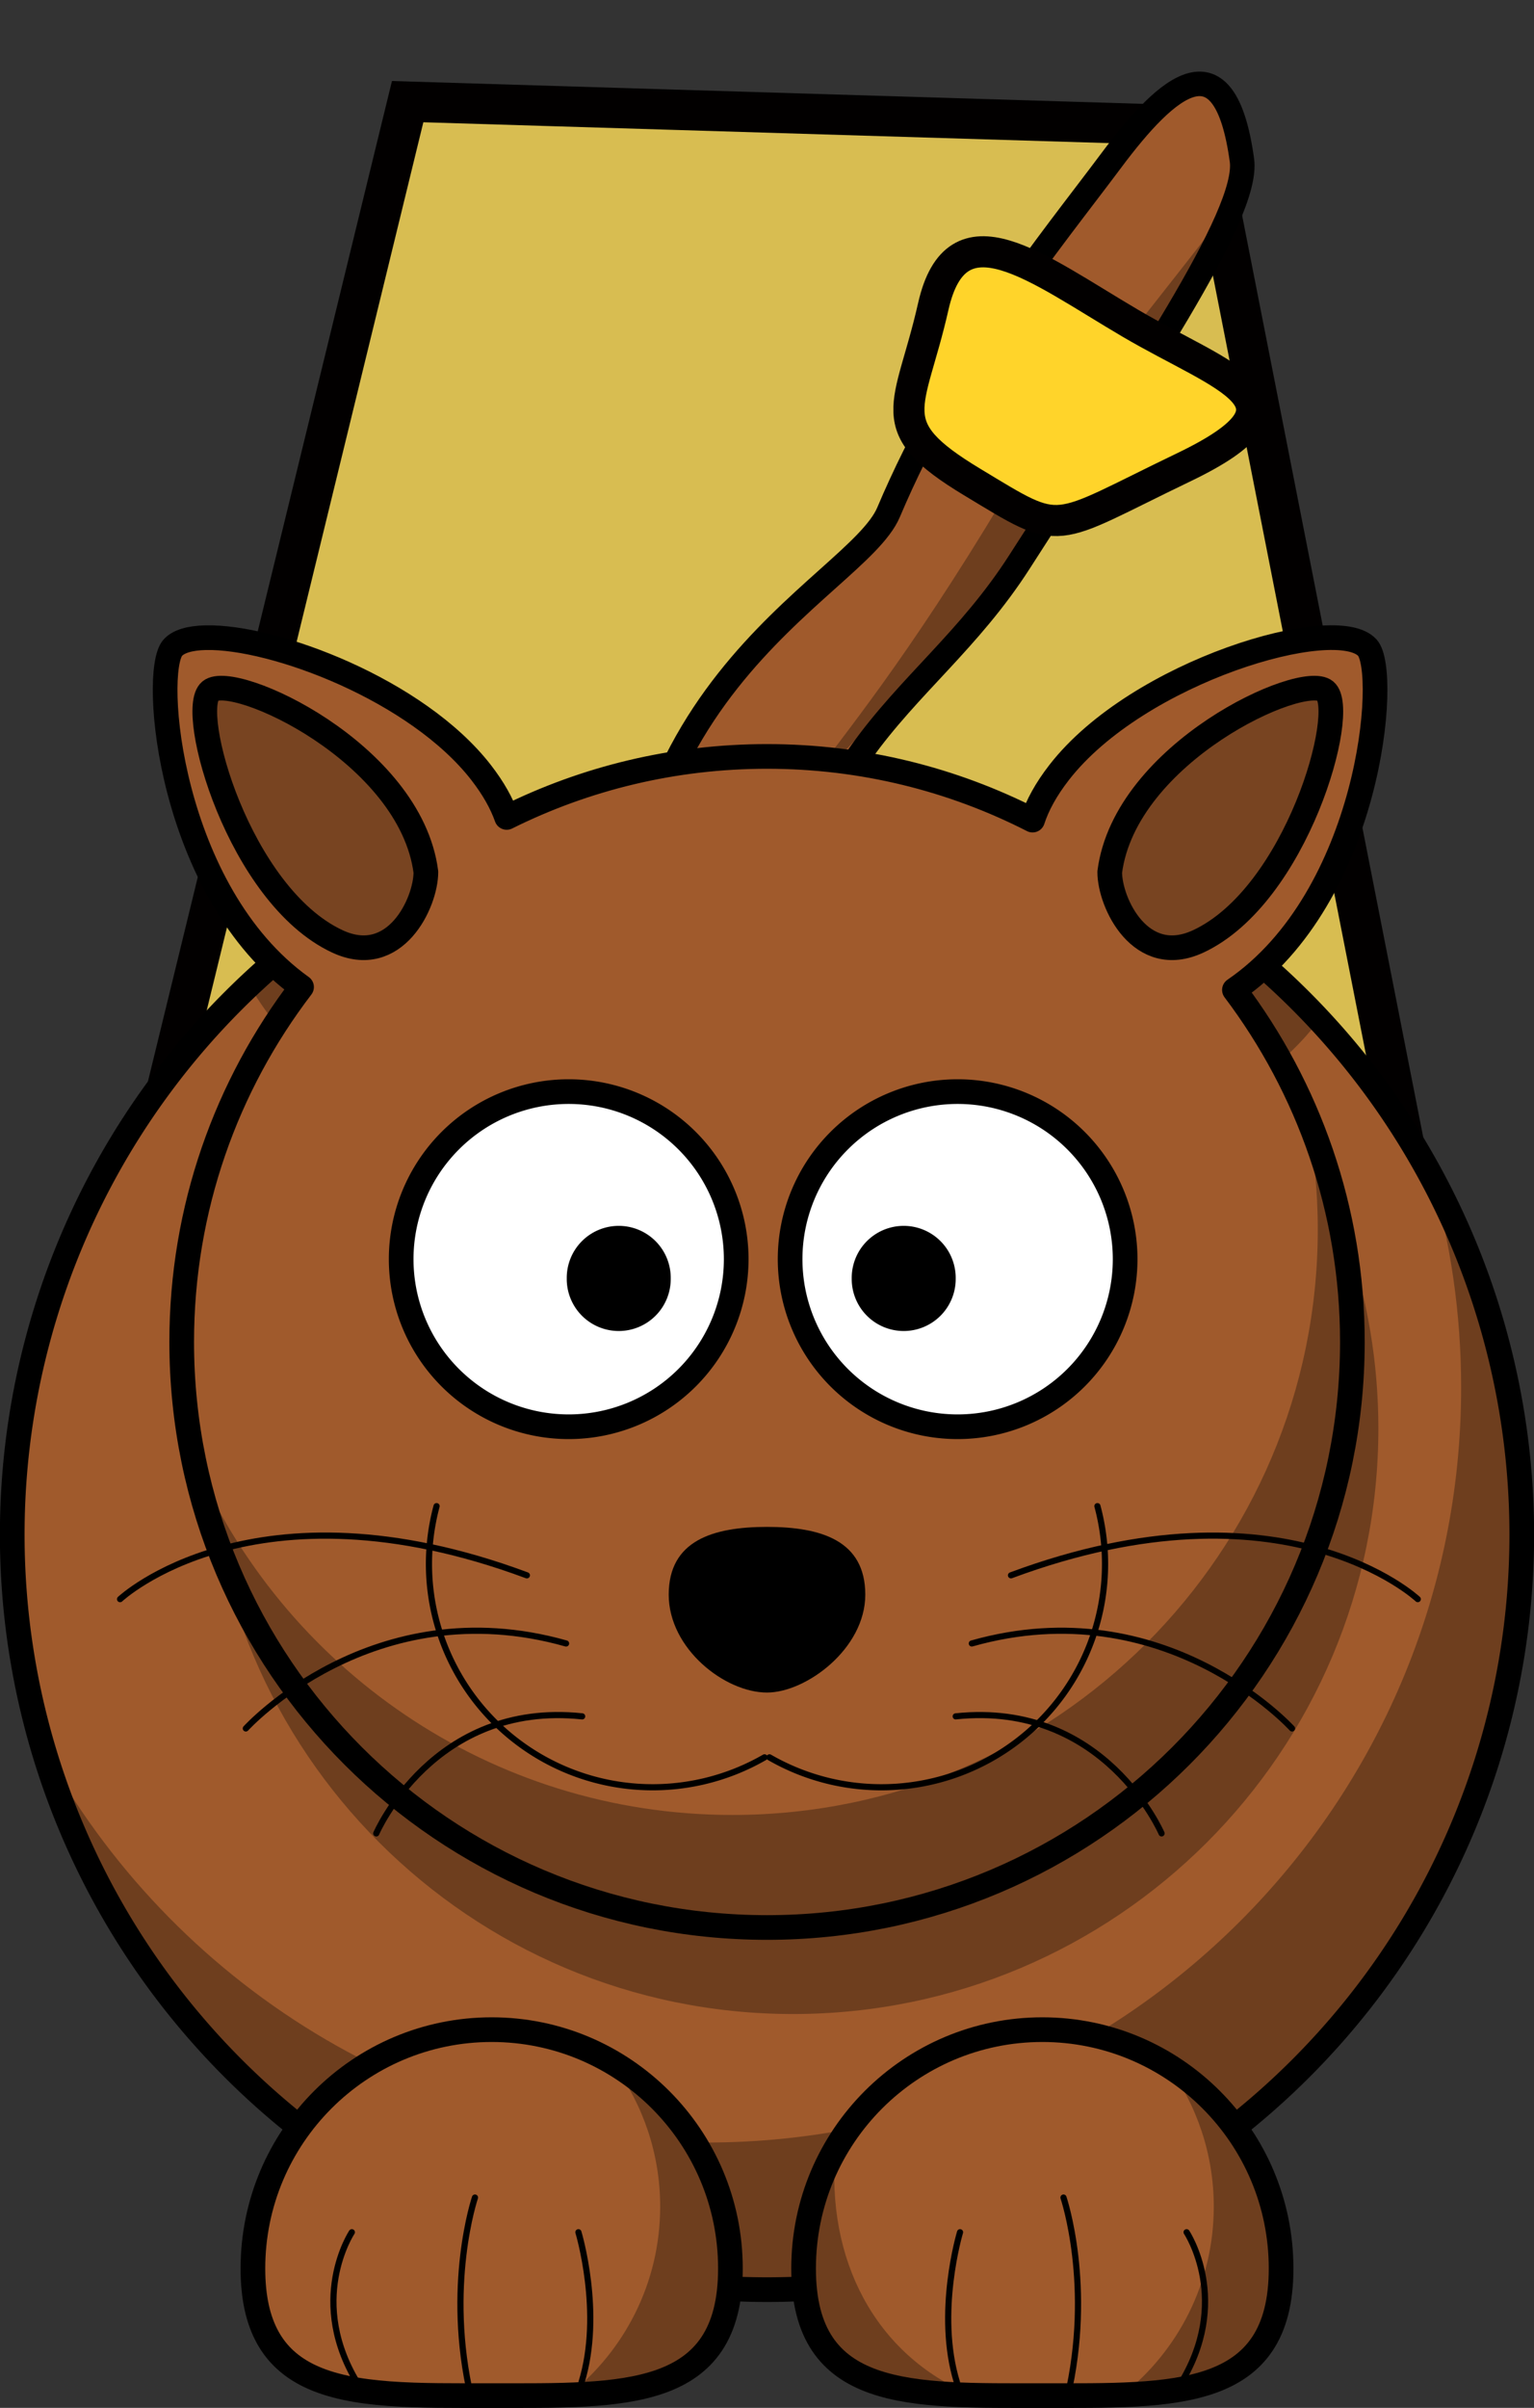 <?xml version="1.0" encoding="UTF-8" standalone="no"?>
<!-- Created with Inkscape (http://www.inkscape.org/) -->

<svg
   xmlns:dc="http://purl.org/dc/elements/1.1/"
   xmlns:cc="http://creativecommons.org/ns#"
   xmlns:rdf="http://www.w3.org/1999/02/22-rdf-syntax-ns#"
   xmlns:svg="http://www.w3.org/2000/svg"
   xmlns="http://www.w3.org/2000/svg"
   xmlns:sodipodi="http://sodipodi.sourceforge.net/DTD/sodipodi-0.dtd"
   xmlns:inkscape="http://www.inkscape.org/namespaces/inkscape"
   version="1.0"
   width="250.772"
   height="393.489"
   id="svg2"
   inkscape:version="0.48.1 r9760"
   sodipodi:docname="rfmetronome.svg">
  <rect width="100%" height="100%" fill="#333333" stroke="none"/>
  <sodipodi:namedview
     pagecolor="#ffffff"
     bordercolor="#666666"
     borderopacity="1"
     objecttolerance="10"
     gridtolerance="10"
     guidetolerance="10"
     inkscape:pageopacity="0"
     inkscape:pageshadow="2"
     inkscape:window-width="1280"
     inkscape:window-height="742"
     id="namedview3109"
     showgrid="false"
     inkscape:zoom="0.81831753"
     inkscape:cx="56.843447"
     inkscape:cy="266.2686"
     inkscape:window-x="0"
     inkscape:window-y="26"
     inkscape:window-maximized="1"
     inkscape:current-layer="svg2" />
  <defs
     id="defs4" />
  <path
     style="fill:#d8bd51;fill-opacity:1;stroke:#020000;stroke-width:6.582;stroke-miterlimit:4;stroke-opacity:1;stroke-dasharray:none"
     d="M 66.641,16.61 196.827,20.568 242.207,251.469 9.979,248.83 z"
     id="rect4012"
     inkscape:connector-curvature="0"
     sodipodi:nodetypes="ccccc"
     inkscape:export-filename="/home/drt/Downloads/cat_at_36.png"
     inkscape:export-xdpi="8.400794"
     inkscape:export-ydpi="8.400794" />
  <g
     id="g3231"
     transform="translate(240.469,-177.413)"
     inkscape:export-filename="/home/drt/Downloads/cat_at_36.png"
     inkscape:export-xdpi="8.400794"
     inkscape:export-ydpi="8.400794"
     style="stroke-width:1.008;stroke-miterlimit:4;stroke-dasharray:none">
    <path
       sodipodi:nodetypes="cssssscc"
       d="m -136.625,354.303 c -9.443,-63.582 36.021,-80.434 41.41,-93.169 10.665,-25.2 26.361,-44.035 36.402,-57.485 9.316,-12.48 18.582,-20.454 21.372,-0.032 1.214,8.885 -17.211,35.763 -36.37,65.623 -16.342,25.469 -39.522,29.665 -39.522,83.804 1e-5,46.024 -22.033,1.259 -23.292,1.259 z"
       id="path3229-0"
       style="fill:#a05a2c;fill-opacity:1;fill-rule:evenodd;stroke:#000000;stroke-width:4.008;stroke-linecap:butt;stroke-linejoin:miter;stroke-miterlimit:4;stroke-opacity:1;stroke-dasharray:none"
       inkscape:connector-curvature="0" />
    <path
       sodipodi:nodetypes="csscssc"
       d="m -39.955,211.84 c -17.269,22.425 -33.322,41.752 -36.472,47.001 -31.962,53.269 -39.429,46.402 -43.429,77.04 -2.42,18.54 -3.16,30.9 -7.562,28.719 6.792,9.204 11.301,14.087 15.062,-14.719 6.056,-46.38 -2.842,-36.296 10.628,-50.408 23.773,-24.907 68.516,-82.256 61.773,-87.634 z"
       id="path3334-4"
       style="fill:#000000;fill-opacity:0.314;fill-rule:evenodd;stroke:none"
       inkscape:connector-curvature="0" />
  </g>
  <path
     inkscape:connector-curvature="0"
     style="fill:#a05a2c;fill-opacity:1;fill-rule:nonzero;stroke:#000000;stroke-width:4.032;stroke-linecap:round;stroke-linejoin:round;stroke-miterlimit:4;stroke-opacity:1;stroke-dasharray:none"
     id="path2383"
     d="m 248.772,250.783 a 123.386,123.386 0 1 1 -246.772,0 123.386,123.386 0 1 1 246.772,0 z"
     inkscape:export-filename="/home/drt/Downloads/cat_at_36.png"
     inkscape:export-xdpi="8.400794"
     inkscape:export-ydpi="8.400794" />
  <g
     id="g3201"
     transform="translate(-879.596,381.632)"
     inkscape:export-filename="/home/drt/Downloads/cat_at_36.png"
     inkscape:export-xdpi="3.0999999"
     inkscape:export-ydpi="3.0999999">
    <path
       d="M 105.871,146.283 C 96.428,82.701 160.27,78.423 153.085,53.114 145.612,26.79 116.573,34.228 101.464,30.451 86.356,26.674 88.585,12.717 97.687,5.27 c 6.925,-5.666 63.548,-8.729 76.802,32.735 18.437,57.679 -45.326,52.88 -45.326,107.019 1e-5,46.024 -22.033,1.259 -23.292,1.259 z"
       id="path3229"
       style="fill:#a05a2c;fill-opacity:1;fill-rule:evenodd;stroke:#000000;stroke-width:4;stroke-linecap:butt;stroke-linejoin:miter;stroke-miterlimit:4;stroke-opacity:1;stroke-dasharray:none"
       inkscape:connector-curvature="0" />
    <path
       d="m 159.08,15.535 c 3.32,4.186 6.042,9.138 7.906,14.969 18.437,57.679 -45.313,52.892 -45.312,107.031 1e-5,18.697 -3.66,22.4 -8.062,20.219 6.792,9.204 15.563,16.331 15.562,-12.719 -1e-5,-54.139 63.749,-49.352 45.312,-107.031 -3.13,-9.793 -8.664,-17.091 -15.406,-22.469 z m -68.156,6.406 c 1.117,3.776 4.393,6.966 10.531,8.5 10.768,2.692 28.618,-0.301 40.688,7.281 -10.616,-16.849 -34.839,-11.444 -48.188,-14.781 -1.112,-0.278 -2.103,-0.618 -3.031,-1 z"
       id="path3334"
       style="fill:#000000;fill-opacity:0.314;fill-rule:evenodd;stroke:none"
       inkscape:connector-curvature="0" />
  </g>
  <path
     inkscape:connector-curvature="0"
     style="fill:#000000;fill-opacity:0.314;fill-rule:nonzero;stroke:none;stroke-width:1.008;stroke-miterlimit:4;stroke-dasharray:none"
     id="path3306"
     d="m 79.236,136.347 c -14.361,5.803 -27.382,14.23 -38.469,24.688 3.242,5.518 7.449,10.589 12.781,14.406 -12.298,16.098 -19.594,36.193 -19.594,58 -10e-6,52.819 42.868,95.688 95.688,95.688 52.819,1e-5 95.687,-42.868 95.688,-95.688 -1e-5,-21.6 -7.194,-41.511 -19.281,-57.531 3.723,-2.547 6.888,-5.693 9.594,-9.188 -10.566,-11.339 -23.219,-20.706 -37.375,-27.438 -0.304,0.361 -0.59,0.726 -0.875,1.094 -2.157,2.779 -3.554,5.361 -4.344,7.781 -13.035,-6.655 -27.776,-10.406 -43.406,-10.406 -15.285,1e-5 -29.742,3.586 -42.562,9.969 -0.813,-2.293 -2.162,-4.734 -4.188,-7.344 -1.084,-1.396 -2.323,-2.74 -3.656,-4.031 z"
     inkscape:export-filename="/home/drt/Downloads/cat_at_36.png"
     inkscape:export-xdpi="8.400794"
     inkscape:export-ydpi="8.400794" />
  <path
     inkscape:connector-curvature="0"
     style="fill:#a05a2c;fill-opacity:1;fill-rule:nonzero;stroke:#000000;stroke-width:4.032;stroke-linecap:round;stroke-linejoin:round;stroke-miterlimit:4;stroke-opacity:1;stroke-dasharray:none"
     id="path2385"
     d="m 33.642,104.208 c -2.565,0.057 -4.46,0.587 -5.406,1.656 -3.487,3.939 -0.59,39.934 21.062,55.438 -12.298,16.098 -19.594,36.193 -19.594,58 0,52.819 42.868,95.688 95.688,95.688 52.819,0 95.687,-42.868 95.688,-95.688 0,-21.6 -7.194,-41.511 -19.281,-57.531 22.265,-15.232 25.273,-51.927 21.75,-55.906 -5.047,-5.701 -37.514,3.767 -50.406,20.375 -2.157,2.779 -3.554,5.361 -4.344,7.781 -13.035,-6.655 -27.776,-10.406 -43.406,-10.406 -15.285,0 -29.742,3.586 -42.562,9.969 -0.813,-2.293 -2.162,-4.734 -4.188,-7.344 -10.475,-13.494 -33.886,-22.278 -45,-22.031 z"
     inkscape:export-filename="/home/drt/Downloads/cat_at_36.png"
     inkscape:export-xdpi="8.400794"
     inkscape:export-ydpi="8.400794" />
  <path
     inkscape:connector-curvature="0"
     style="fill:#000000;fill-opacity:0.314;fill-rule:nonzero;stroke:none;stroke-width:1.008;stroke-miterlimit:4;stroke-dasharray:none"
     id="path3293"
     d="m 213.58,182.222 c 1.203,6.045 1.844,12.289 1.844,18.688 -1e-5,52.819 -42.868,95.688 -95.688,95.688 -39.615,0 -73.624,-24.098 -88.156,-58.438 8.771,43.79 47.453,76.844 93.812,76.844 52.819,-3e-5 95.687,-42.868 95.688,-95.688 0,-13.154 -2.684,-25.69 -7.5,-37.094 z"
     inkscape:export-filename="/home/drt/Downloads/cat_at_36.png"
     inkscape:export-xdpi="8.400794"
     inkscape:export-ydpi="8.400794" />
  <path
     inkscape:connector-curvature="0"
     style="fill:#ffffff;fill-opacity:1;fill-rule:nonzero;stroke:#000000;stroke-width:4.032;stroke-linecap:round;stroke-linejoin:round;stroke-miterlimit:4;stroke-opacity:1;stroke-dasharray:none"
     id="path2387"
     d="m 120.35,205.773 a 27.384,27.384 0 1 1 -54.768,0 27.384,27.384 0 1 1 54.768,0 z"
     inkscape:export-filename="/home/drt/Downloads/cat_at_36.png"
     inkscape:export-xdpi="8.400794"
     inkscape:export-ydpi="8.400794" />
  <path
     inkscape:connector-curvature="0"
     style="fill:#ffffff;fill-opacity:1;fill-rule:nonzero;stroke:#000000;stroke-width:4.032;stroke-linecap:round;stroke-linejoin:round;stroke-miterlimit:4;stroke-opacity:1;stroke-dasharray:none"
     id="path2391"
     d="m 183.932,205.773 a 27.384,27.384 0 1 1 -54.768,0 27.384,27.384 0 1 1 54.768,0 z"
     inkscape:export-filename="/home/drt/Downloads/cat_at_36.png"
     inkscape:export-xdpi="8.400794"
     inkscape:export-ydpi="8.400794" />
  <path
     inkscape:connector-curvature="0"
     style="fill:#000000;fill-opacity:1;fill-rule:nonzero;stroke:none;stroke-width:1.008;stroke-miterlimit:4;stroke-dasharray:none"
     id="path2393"
     d="m 109.648,208.92 a 8.499,8.499 0 1 1 -16.997,0 8.499,8.499 0 1 1 16.997,0 z"
     inkscape:export-filename="/home/drt/Downloads/cat_at_36.png"
     inkscape:export-xdpi="8.400794"
     inkscape:export-ydpi="8.400794" />
  <path
     inkscape:connector-curvature="0"
     style="fill:#000000;fill-opacity:1;fill-rule:nonzero;stroke:none;stroke-width:1.008;stroke-miterlimit:4;stroke-dasharray:none"
     id="path2395"
     d="m 156.233,208.92 a 8.499,8.499 0 1 1 -16.997,0 8.499,8.499 0 1 1 16.997,0 z"
     inkscape:export-filename="/home/drt/Downloads/cat_at_36.png"
     inkscape:export-xdpi="8.400794"
     inkscape:export-ydpi="8.400794" />
  <path
     inkscape:connector-curvature="0"
     style="fill:#000000;fill-opacity:1;fill-rule:nonzero;stroke:none;stroke-width:1.008;stroke-miterlimit:4;stroke-dasharray:none"
     id="path2397"
     d="m 141.453,260.598 c 0,8.83 -9.67,15.996 -16.067,15.996 -6.891,0 -16.067,-7.166 -16.067,-15.996 0,-8.83 7.198,-11.074 16.067,-11.074 8.869,0 16.067,2.244 16.067,11.074 z"
     inkscape:export-filename="/home/drt/Downloads/cat_at_36.png"
     inkscape:export-xdpi="8.400794"
     inkscape:export-ydpi="8.400794" />
  <g
     id="g3178"
     transform="translate(-202.598,-242.564)"
     inkscape:export-filename="/home/drt/Downloads/cat_at_36.png"
     inkscape:export-xdpi="8.400794"
     inkscape:export-ydpi="8.400794"
     style="stroke-width:1.008;stroke-miterlimit:4;stroke-dasharray:none">
    <path
       inkscape:connector-curvature="0"
       style="fill:none;stroke:#000000;stroke-width:1.076;stroke-linecap:round;stroke-linejoin:round;stroke-miterlimit:4;stroke-opacity:1;stroke-dasharray:none"
       id="path2400"
       transform="matrix(0.937,0,0,0.935,13.993,33.332)"
       d="M 392.751,487.022 A 39.03,39.03 0 0 1 335.535,530.925" />
    <path
       inkscape:connector-curvature="0"
       style="fill:none;stroke:#000000;stroke-width:1.076;stroke-linecap:round;stroke-linejoin:round;stroke-miterlimit:4;stroke-opacity:1;stroke-dasharray:none"
       id="path3176"
       transform="matrix(-0.937,0,0,0.935,641.976,33.332)"
       d="M 392.751,487.022 A 39.03,39.03 0 0 1 335.535,530.925" />
  </g>
  <path
     inkscape:connector-curvature="0"
     style="fill:#000000;fill-opacity:0.314;fill-rule:nonzero;stroke:none;stroke-width:1.008;stroke-miterlimit:4;stroke-dasharray:none"
     id="path3339"
     d="m 233.955,192.16 c 3.202,10.975 4.906,22.589 4.906,34.594 10e-6,68.109 -55.266,123.375 -123.375,123.375 -46.825,0 -87.598,-26.132 -108.5,-64.594 15.023,51.2 62.367,88.625 118.406,88.625 68.109,0 123.375,-55.266 123.375,-123.375 0,-21.21 -5.373,-41.186 -14.812,-58.625 z"
     inkscape:export-filename="/home/drt/Downloads/cat_at_36.png"
     inkscape:export-xdpi="8.400794"
     inkscape:export-ydpi="8.400794" />
  <g
     id="g3188"
     transform="translate(-200.076,-248.229)"
     inkscape:export-filename="/home/drt/Downloads/cat_at_36.png"
     inkscape:export-xdpi="8.400794"
     inkscape:export-ydpi="8.400794"
     style="stroke-width:1;stroke-miterlimit:4;stroke-dasharray:none">
    <path
       inkscape:connector-curvature="0"
       style="fill:none;stroke:#000000;stroke-width:1;stroke-linecap:round;stroke-linejoin:miter;stroke-miterlimit:4;stroke-opacity:1;stroke-dasharray:none"
       id="path3182"
       d="m 365.347,505.667 c 44.674,-16.608 66.504,3.893 66.504,3.893" />
    <path
       inkscape:connector-curvature="0"
       style="fill:none;stroke:#000000;stroke-width:1;stroke-linecap:round;stroke-linejoin:miter;stroke-miterlimit:4;stroke-opacity:1;stroke-dasharray:none"
       id="path3184"
       d="m 358.94,516.803 c 31.633,-8.958 52.351,13.887 52.351,13.887" />
    <path
       inkscape:connector-curvature="0"
       style="fill:none;stroke:#000000;stroke-width:1;stroke-linecap:round;stroke-linejoin:miter;stroke-miterlimit:4;stroke-opacity:1;stroke-dasharray:none"
       id="path3186"
       d="m 356.309,528.714 c 24.338,-2.576 33.657,19.126 33.657,19.126" />
  </g>
  <g
     id="g3193"
     transform="matrix(-1,0,0,1,451.478,-248.229)"
     inkscape:export-filename="/home/drt/Downloads/cat_at_36.png"
     inkscape:export-xdpi="8.400794"
     inkscape:export-ydpi="8.400794"
     style="stroke-width:1.008;stroke-miterlimit:4;stroke-dasharray:none">
    <path
       inkscape:connector-curvature="0"
       style="fill:none;stroke:#000000;stroke-width:1.008;stroke-linecap:round;stroke-linejoin:miter;stroke-miterlimit:4;stroke-opacity:1;stroke-dasharray:none"
       id="path3195"
       d="m 365.347,505.667 c 44.674,-16.608 66.504,3.893 66.504,3.893" />
    <path
       inkscape:connector-curvature="0"
       style="fill:none;stroke:#000000;stroke-width:1.008;stroke-linecap:round;stroke-linejoin:miter;stroke-miterlimit:4;stroke-opacity:1;stroke-dasharray:none"
       id="path3197"
       d="m 358.94,516.803 c 31.633,-8.958 52.351,13.887 52.351,13.887" />
    <path
       inkscape:connector-curvature="0"
       style="fill:none;stroke:#000000;stroke-width:1.008;stroke-linecap:round;stroke-linejoin:miter;stroke-miterlimit:4;stroke-opacity:1;stroke-dasharray:none"
       id="path3199"
       d="m 356.309,528.714 c 24.338,-2.576 33.657,19.126 33.657,19.126" />
  </g>
  <path
     inkscape:connector-curvature="0"
     style="fill:#784421;fill-opacity:1;fill-rule:evenodd;stroke:#000000;stroke-width:4.032;stroke-linecap:butt;stroke-linejoin:round;stroke-miterlimit:4;stroke-opacity:1;stroke-dasharray:none"
     id="path3231"
     d="m 181.414,142.506 c 2.518,-19.515 31.476,-32.735 35.253,-29.588 3.777,3.148 -4.669,33.403 -20.774,40.919 -9.443,4.407 -14.479,-6.295 -14.479,-11.331 z"
     inkscape:export-filename="/home/drt/Downloads/cat_at_36.png"
     inkscape:export-xdpi="8.400794"
     inkscape:export-ydpi="8.400794" />
  <path
     inkscape:connector-curvature="0"
     style="fill:#784421;fill-opacity:1;fill-rule:evenodd;stroke:#000000;stroke-width:4.032;stroke-linecap:butt;stroke-linejoin:round;stroke-miterlimit:4;stroke-opacity:1;stroke-dasharray:none"
     id="path3233"
     d="m 69.622,142.506 c -2.518,-19.515 -31.476,-32.735 -35.253,-29.588 -3.777,3.148 4.669,33.403 20.774,40.919 9.443,4.407 14.479,-6.295 14.479,-11.331 z"
     inkscape:export-filename="/home/drt/Downloads/cat_at_36.png"
     inkscape:export-xdpi="8.400794"
     inkscape:export-ydpi="8.400794" />
  <path
     inkscape:connector-curvature="0"
     style="fill:#a05a2c;fill-opacity:1;fill-rule:nonzero;stroke:#000000;stroke-width:4.032;stroke-linecap:round;stroke-linejoin:round;stroke-miterlimit:4;stroke-opacity:1;stroke-dasharray:none"
     id="path3235"
     d="m 209.427,370.712 c 0,21.545 -17.486,20.774 -39.03,20.774 -21.545,0 -39.03,0.771 -39.03,-20.774 0,-21.545 17.486,-39.03 39.03,-39.03 21.545,0 39.03,17.486 39.03,39.03 z"
     inkscape:export-filename="/home/drt/Downloads/cat_at_36.png"
     inkscape:export-xdpi="8.400794"
     inkscape:export-ydpi="8.400794" />
  <path
     inkscape:connector-curvature="0"
     style="fill:#a05a2c;fill-opacity:1;fill-rule:nonzero;stroke:#000000;stroke-width:4.032;stroke-linecap:round;stroke-linejoin:round;stroke-miterlimit:4;stroke-opacity:1;stroke-dasharray:none"
     id="path3238"
     d="m 119.406,370.712 c 0,21.545 -17.486,20.774 -39.03,20.774 -11.98,0 -22.705,0.238 -29.866,-3.254 -5.718,-2.788 -9.164,-7.955 -9.164,-17.52 0,-21.545 17.486,-39.03 39.03,-39.03 21.545,0 39.03,17.486 39.03,39.03 z"
     inkscape:export-filename="/home/drt/Downloads/cat_at_36.png"
     inkscape:export-xdpi="8.400794"
     inkscape:export-ydpi="8.400794" />
  <path
     inkscape:connector-curvature="0"
     style="fill:#000000;fill-opacity:0.314;fill-rule:nonzero;stroke:none;stroke-width:1.008;stroke-miterlimit:4;stroke-dasharray:none"
     id="path3327"
     d="m 190.892,337.504 c 4.723,6.48 7.531,14.467 7.531,23.094 10e-6,12.466 -5.835,23.559 -14.906,30.75 15.081,-0.573 25.906,-3.694 25.906,-20.625 0,-14.032 -7.407,-26.34 -18.531,-33.219 z"
     inkscape:export-filename="/home/drt/Downloads/cat_at_36.png"
     inkscape:export-xdpi="8.400794"
     inkscape:export-ydpi="8.400794" />
  <path
     inkscape:connector-curvature="0"
     style="fill:#000000;fill-opacity:0.314;fill-rule:nonzero;stroke:none;stroke-width:1.008;stroke-miterlimit:4;stroke-dasharray:none"
     id="path3332"
     d="m 100.392,337.504 c 4.723,6.48 7.531,14.467 7.531,23.094 1e-5,12.466 -5.835,23.559 -14.906,30.75 15.081,-0.573 25.906,-3.694 25.906,-20.625 0,-14.032 -7.407,-26.34 -18.531,-33.219 z"
     inkscape:export-filename="/home/drt/Downloads/cat_at_36.png"
     inkscape:export-xdpi="8.400794"
     inkscape:export-ydpi="8.400794" />
  <path
     inkscape:connector-curvature="0"
     style="fill:#000000;fill-opacity:0.314;fill-rule:nonzero;stroke:none;stroke-width:1.008;stroke-miterlimit:4;stroke-dasharray:none"
     id="path3349"
     d="m 136.58,351.222 c -3.313,5.735 -5.219,12.406 -5.219,19.5 0,17.505 11.553,20.263 27.438,20.688 -15.78,-6.578 -23.805,-22.208 -22.219,-40.188 z"
     inkscape:export-filename="/home/drt/Downloads/cat_at_36.png"
     inkscape:export-xdpi="8.400794"
     inkscape:export-ydpi="8.400794" />
  <g
     id="g2469"
     transform="matrix(-1,0,0,1,452.399,-239.355)"
     inkscape:export-filename="/home/drt/Downloads/cat_at_36.png"
     inkscape:export-xdpi="8.400794"
     inkscape:export-ydpi="8.400794"
     style="stroke-width:1.008;stroke-miterlimit:4;stroke-dasharray:none">
    <path
       inkscape:connector-curvature="0"
       style="fill:none;stroke:#000000;stroke-width:1.008;stroke-linecap:round;stroke-linejoin:miter;stroke-miterlimit:4;stroke-opacity:1;stroke-dasharray:none"
       id="path2471"
       d="m 357.342,628.694 c -3.503,-11.331 0.5,-24.551 0.5,-24.551" />
    <path
       inkscape:connector-curvature="0"
       style="fill:none;stroke:#000000;stroke-width:1.008;stroke-linecap:round;stroke-linejoin:miter;stroke-miterlimit:4;stroke-opacity:1;stroke-dasharray:none"
       id="path2473"
       d="m 375.367,631.212 c 4.293,-18.256 -0.613,-32.735 -0.613,-32.735" />
    <path
       inkscape:connector-curvature="0"
       style="fill:none;stroke:#000000;stroke-width:1.008;stroke-linecap:round;stroke-linejoin:miter;stroke-miterlimit:4;stroke-opacity:1;stroke-dasharray:none"
       id="path2475"
       d="m 393.621,629.324 c 8.813,-13.849 1.259,-25.181 1.259,-25.181" />
  </g>
  <g
     id="g2508"
     transform="translate(-200.899,-239.355)"
     inkscape:export-filename="/home/drt/Downloads/cat_at_36.png"
     inkscape:export-xdpi="8.400794"
     inkscape:export-ydpi="8.400794"
     style="stroke-width:1.008;stroke-miterlimit:4;stroke-dasharray:none">
    <path
       inkscape:connector-curvature="0"
       style="fill:none;stroke:#000000;stroke-width:1.008;stroke-linecap:round;stroke-linejoin:miter;stroke-miterlimit:4;stroke-opacity:1;stroke-dasharray:none"
       id="path2510"
       d="m 357.342,628.694 c -3.503,-11.331 0.5,-24.551 0.5,-24.551" />
    <path
       inkscape:connector-curvature="0"
       style="fill:none;stroke:#000000;stroke-width:1.008;stroke-linecap:round;stroke-linejoin:miter;stroke-miterlimit:4;stroke-opacity:1;stroke-dasharray:none"
       id="path2512"
       d="m 375.367,631.212 c 4.293,-18.256 -0.613,-32.735 -0.613,-32.735" />
    <path
       inkscape:connector-curvature="0"
       style="fill:none;stroke:#000000;stroke-width:1.008;stroke-linecap:round;stroke-linejoin:miter;stroke-miterlimit:4;stroke-opacity:1;stroke-dasharray:none"
       id="path2514"
       d="m 393.621,629.324 c 8.813,-13.849 1.259,-25.181 1.259,-25.181" />
  </g>
  <path
     style="fill:#ffd42a;stroke:#020000;stroke-width:5.084;stroke-miterlimit:4;stroke-opacity:1;stroke-dasharray:none"
     inkscape:transform-center-x="-42.800735"
     inkscape:transform-center-y="-17.030374"
     d="m 184.759,52.809 c 15.39,9.049 31.032,12.846 8.777,23.544 -22.254,10.698 -19.404,11.595 -34.638,2.403 -15.233,-9.192 -10.14,-11.814 -6.33,-28.67 3.81,-16.856 16.801,-6.326 32.191,2.723 z"
     id="path3239"
     inkscape:connector-curvature="0"
     sodipodi:nodetypes="zzzzz"
     inkscape:export-xdpi="8.400794"
     inkscape:export-ydpi="8.400794"
     inkscape:export-filename="/home/drt/Downloads/cat_at_36.png" />
  <rect
     style="fill:#ffd42a;stroke:#020000;stroke-width:5.044;stroke-miterlimit:4;stroke-opacity:1;stroke-dasharray:none"
     id="rect4010"
     width="19.805"
     height="11.883"
     x="-788.245"
     y="-220.47"
     inkscape:export-filename="/home/drt/Downloads/cat_at_36.png"
     inkscape:export-xdpi="3.0999999"
     inkscape:export-ydpi="3.0999999" />
</svg>
